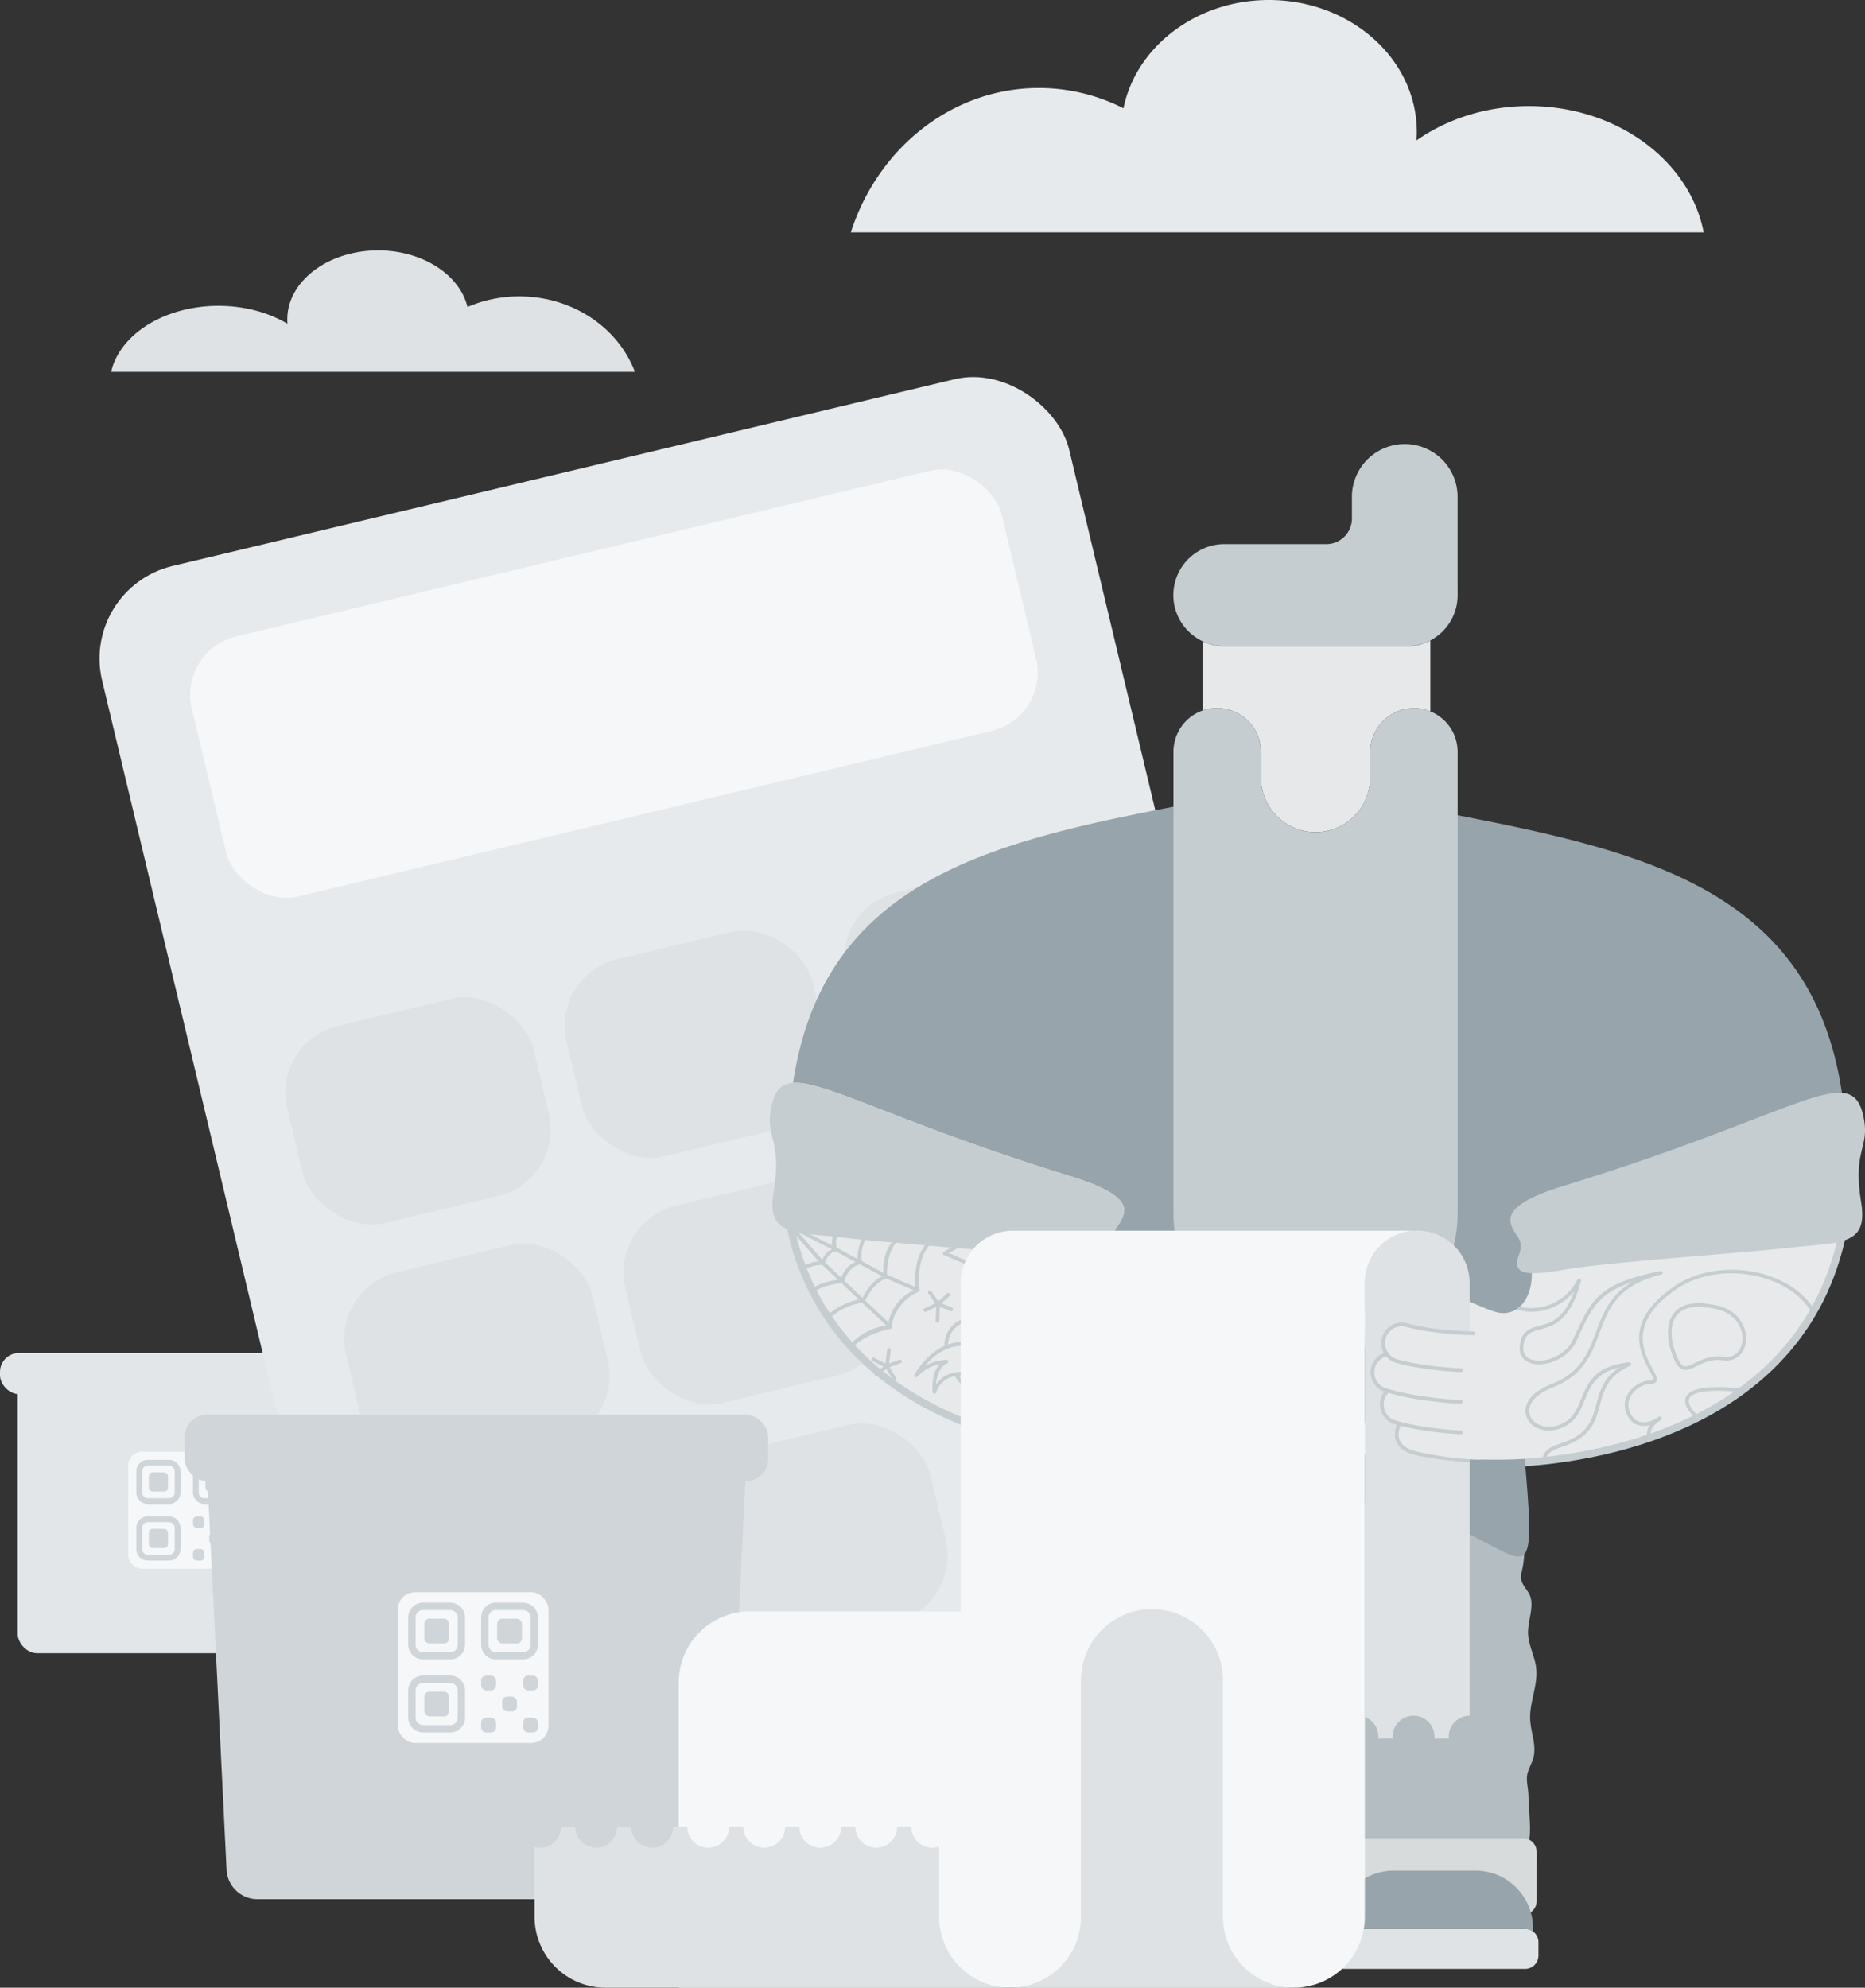<svg xmlns="http://www.w3.org/2000/svg" viewBox="0 0 998.78 1064.53"><rect x="0" y="0" width="998.78" height="1064.53" fill="#333333" stroke="none"/><defs><style>.cls-1{fill:#e2e6e9}.cls-2{fill:#f5f7f8}.cls-3{fill:#d0d5da}.cls-15,.cls-4{fill:none;stroke:#c5cdd0}.cls-4{stroke-miterlimit:10;stroke-width:8px}.cls-5{fill:#97a4ac}.cls-6{fill:#e6eaed}.cls-7{fill:#dee2e5}.cls-8{fill:#e8e9ea}.cls-9{fill:#c5cdd0}.cls-14{fill:#d0d5d9}.cls-15{stroke-linecap:round;stroke-linejoin:round;stroke-width:2px}</style></defs><g><g><rect width="201.05" height="154.62" x="9.47" y="730.8" class="cls-1" rx="10.37"/><rect width="220" height="22" y="724.63" class="cls-1" rx="10.1"/><rect width="62.66" height="62.66" x="68.67" y="777.48" class="cls-2" rx="7.19"/><path d="M90.5 784.93a3.08 3.08 0 013.08 3.07v11.3a3.08 3.08 0 01-3.08 3.08H79.2a3.08 3.08 0 01-3.08-3.08V788a3.08 3.08 0 013.08-3.08h11.3m0-3.08H79.2A6.16 6.16 0 0073 788v11.3a6.16 6.16 0 006.16 6.16H90.5a6.16 6.16 0 006.16-6.16V788a6.16 6.16 0 00-6.16-6.16zM120.8 784.93a3.08 3.08 0 013.08 3.08v11.3a3.08 3.08 0 01-3.08 3.08h-11.3a3.08 3.08 0 01-3.08-3.08V788a3.08 3.08 0 013.08-3.08h11.3m0-3.08h-11.3a6.16 6.16 0 00-6.16 6.16v11.3a6.16 6.16 0 006.16 6.16h11.3a6.16 6.16 0 006.16-6.16V788a6.16 6.16 0 00-6.16-6.16zM90.5 815.23a3.09 3.09 0 013.08 3.08v11.3a3.09 3.09 0 01-3.08 3.09H79.2a3.09 3.09 0 01-3.08-3.09v-11.3a3.09 3.09 0 013.08-3.08h11.3m0-3.08H79.2a6.16 6.16 0 00-6.2 6.16v11.3a6.16 6.16 0 006.16 6.17H90.5a6.16 6.16 0 006.16-6.17v-11.3a6.16 6.16 0 00-6.16-6.16z" class="cls-3"/><rect width="10.27" height="10.27" x="79.71" y="788.53" class="cls-3" rx="2.05"/><rect width="10.27" height="10.27" x="79.71" y="818.83" class="cls-3" rx="2.05"/><rect width="6.16" height="6.16" x="103.34" y="812.15" class="cls-3" rx="2.05"/><rect width="6.16" height="6.16" x="120.8" y="812.15" class="cls-3" rx="2.05"/><rect width="6.16" height="6.16" x="112.07" y="820.88" class="cls-3" rx="2.05"/><rect width="6.16" height="6.16" x="120.8" y="829.61" class="cls-3" rx="2.05"/><rect width="6.16" height="6.16" x="103.34" y="829.61" class="cls-3" rx="2.05"/><rect width="10.27" height="10.27" x="110.02" y="788.53" class="cls-3" rx="2.05"/><path d="M800.73 702.58c11.22 3.36 19.93-6.24 19.62-21v-.91c3.71 0 9.08-.57 17-1.91 23.64-4 94.1-8.71 120.81-11.76 10.59-1.21 19.35-1.59 25.82-3.06-20.2 86.86-106.64 113.42-169.33 117.48-20.68 1.34-74.41-1.7-84.26-2.66C711 776.88 694 777 692.76 771.1c-4-19.46 48.45-4.5 49-9.23.3-2.78-3.72-4.14-3.83-11-.08-5.08 3.35-5.77 3.23-10.31-.09-3.09-4.87-5.72-5-11.21-.1-7.12 3.5-6.48 3.66-10.15.46-10.58-63.36-18.15-61.18-31.77 4-24.85 69.3 36.3 82.52 20.44 17.01-20.4 24.53-9.79 39.57-5.29z" class="cls-4"/><path d="M779.43 436.38l-.32 193.32c-23.62 94.3 29.64 96.3 64.79 85.51C936.15 687 969.32 584 986.43 585.29c-16.11-108.29-105.37-129.18-207-148.91z" class="cls-5"/><rect width="532.46" height="683.01" x="114.92" y="243.74" class="cls-6" rx="50.97" transform="rotate(-13.43 381.27 585.369)"/><rect width="446.03" height="143.17" x="105.8" y="294.53" class="cls-2" rx="32.09" transform="rotate(-13.43 328.928 366.209)"/><rect width="135.67" height="108.53" x="156.09" y="540.69" class="cls-7" rx="36.66" transform="rotate(-13.43 224.005 595.097)"/><rect width="135.67" height="108.53" x="305.64" y="504.97" class="cls-7" rx="36.66" transform="rotate(-13.43 373.611 559.365)"/><rect width="135.67" height="108.53" x="455.19" y="469.25" class="cls-7" rx="36.66" transform="rotate(-13.43 523.175 523.629)"/><rect width="135.67" height="108.53" x="187.61" y="672.64" class="cls-7" rx="36.66" transform="rotate(-13.43 255.526 727.071)"/><rect width="135.67" height="108.53" x="337.16" y="636.92" class="cls-7" rx="36.66" transform="rotate(-13.43 405.132 691.339)"/><rect width="135.67" height="108.53" x="486.7" y="601.2" class="cls-7" rx="36.66" transform="matrix(.97 -.23 .23 .97 -137.1 146.76)"/><rect width="135.67" height="108.53" x="219.13" y="804.59" class="cls-7" rx="36.66" transform="rotate(-13.43 287.043 859.088)"/><rect width="135.67" height="108.53" x="368.68" y="768.87" class="cls-7" rx="36.66" transform="rotate(-13.43 436.649 823.356)"/><rect width="135.67" height="108.53" x="518.22" y="733.15" class="cls-7" rx="36.66" transform="rotate(-13.43 586.255 787.625)"/><path d="M59.53 199.15H340c-8.85-23.51-33.21-40.41-61.89-40.41a70.3 70.3 0 00-27.77 5.66c-4.13-17.22-24-30.28-47.84-30.28-26.85 0-48.63 16.54-48.63 36.94 0 .79 0 1.57.1 2.35-10.05-6-22.93-9.61-37-9.61-28.89 0-52.88 15.29-57.44 35.35z" class="cls-7"/><path d="M912.38 124.47H455.64c14.41-45 54.09-77.34 100.79-77.34A99.89 99.89 0 01601.66 58c6.72-33 39.05-58 77.9-58 43.74 0 79.2 31.65 79.2 70.7 0 1.51-.07 3-.17 4.5 16.41-11.5 37.35-18.4 60.22-18.4 47.08 0 86.19 29.28 93.57 67.67z" class="cls-6"/><path d="M543.56 670.54c-30.8-3.11-72.79-6.23-92-8.47-10.59-1.23-19.36-1.63-25.83-3.11 13.69 59.41 58.4 90.71 105.35 105.9 21.68 7.02 24.39-93.12 12.48-94.32z" class="cls-4"/><path d="M543.56 670.54c-30.8-3.11-72.79-6.23-92-8.47-10.59-1.23-19.36-1.63-25.83-3.11 13.69 59.41 58.4 90.71 105.35 105.9 21.68 7.02 24.39-93.12 12.48-94.32z" class="cls-8"/><path d="M497.34 664.69c-7.85 7.5-7.58 20.69-7.1 24.6l-15.17-6.58c-.24-2.71.49-14.21 6-18l-2.13-.33c-5.4 3.75-6.09 14.05-5.89 17.3l-11.35-6.18c-.82-2.1-.49-8.79 2.68-12.82l-1.95-.29c-2.4 3.29-3.26 8.52-3.21 11.87l-11-6c-1.07-3.5-.58-6.13 2.36-7.95l-2-.28c-3 1.05-3.3 4.35-3 6.94 0 0-23.91-12.12-25.35-12.69.28.92 18.13 21.23 18.13 21.23a23.28 23.28 0 00-8.47 2.68c.27.59.54 1.19.82 1.78a22.08 22.08 0 019.59-2.64l8.52 8.11c-4.4.37-11.1 2.33-13.28 4.47.35.59.68 1.18 1 1.77 3.6-3 11.12-4.24 14.17-4.42L460 696c-5.52.91-13.16 4.69-16 7.94.4.53.79 1.06 1.19 1.58h.07c3-3.52 10.64-7.31 16.57-7.72l12.81 12a34.06 34.06 0 00-20.11 11.09l1.39 1.37c4.78-5.3 13.28-9.24 21.36-10.62a.33.33 0 00.1-.06.29.29 0 00.1 0s.06 0 .09-.06l.09-.08a.65.65 0 00.15-.18s.05-.05.06-.09a1.15 1.15 0 00.11-.31 1 1 0 000-.3c-1.06-5.28 5.8-15.86 14-18.62a1 1 0 00.42-.55.3.3 0 000-.1.86.86 0 000-.39c-.11-.54-2.49-17.33 7.06-25.77zm-57 9.95l-13-14.88 18.34 9.41c-2.86.62-4.88 4.37-5.35 5.47zm10.17 9.67l-8.64-8.22c.54-1.49 2.57-5.85 5.85-5.84h.07l10.43 5.75c-4.69 1.2-7.22 6.89-7.72 8.31zm11.39 10.82l-9.77-9.29c.09-.87 3.08-8.07 8.58-8.64l12 6.48c-3.98 1.04-8.08 5.9-10.82 11.45zm14 13.15l-12.53-11.74c3.5-7.44 8.57-11.23 11.25-11.76 0 0 .06 0 .1-.06l14.76 6.38c-7.77 2.99-13.21 11.98-13.57 17.18zM572.45 742.67a1 1 0 00-1-.65 56.73 56.73 0 01-10.67 0c6.3-3.1 10.59-10.43 10.79-10.77a1 1 0 00-1.45-1.26 18.69 18.69 0 01-7.52 4c2.17-3.65 3-7 2.34-9.81-1.82-7.83-8.35-11.23-13.88-11.8-5.84-.6-11.25 1.7-14.12 5.84-3-6.56-8.72-11.28-14.9-12.24h-.17a13.71 13.71 0 00-13.17 5.53 14.77 14.77 0 00-2.87 9.26c-10.19 4.55-16 15.29-16.12 15.44a1 1 0 001.59 1.11 21.75 21.75 0 0112-6.72c-5 5.24-3.87 14.6-3.8 15.07a1 1 0 00.82.83 1 1 0 001-.64 13.15 13.15 0 0110-8.91 58.3 58.3 0 0019.15 17.78 2.85 2.85 0 001.11.39 3.62 3.62 0 001 0c3.91-.4 9-2.52 14.26-5.95.77.24 1.53.45 2.26.63 10 2.4 22.33-5.7 22.86-6a1 1 0 00.49-1.13zm-62.22-29.94a11.86 11.86 0 0111.5-4.78c6.07.95 11.62 6 14.14 12.86a1 1 0 001.8.07c2.4-5.19 8.35-7 13.18-6.51s10.59 3.47 12.18 10.3c.6 2.62-.43 6-3 9.71-2.91.13-6.27-.51-10.83-1.69-5.47-1.42-10.59-4.31-15.55-7.11-4.45-2.52-8.66-4.9-12.79-6a22 22 0 00-13.09.44 12.59 12.59 0 012.46-7.29zm22.26 40.5a1.39 1.39 0 01-1-.13 56.77 56.77 0 01-18-16.41 18 18 0 016 .51c2.3.64 6.09 2.5 10.47 4.65a154.32 154.32 0 0014.56 6.56c-4.46 2.74-8.79 4.49-12.03 4.82zm17.17-5.23c-5.53-1.33-12.57-4.79-18.79-7.85-4.47-2.2-8.34-4.1-10.81-4.78-4.7-1.28-13.87-1.31-18.76 6.26.19-3.79 1.32-9.31 6-11.46a1 1 0 00-.27-1.85h-.12a24.25 24.25 0 00-11.58 3.28c4.71-5.67 13.44-13.16 25-10.07 3.88 1 8 3.35 12.33 5.81 5.06 2.86 10.3 5.82 16 7.3 5 1.29 8.66 2 11.91 1.73h.09a15.52 15.52 0 006-1.72c-2.19 2.59-5.39 5.58-9.06 6.56a1 1 0 00-.63.53 1.17 1.17 0 00.11 1.18c.91 1.3 6.08 1.46 10.25 1.34-4.17 2.14-11.58 5.15-17.67 3.74zM547.92 696.82l6.08-2.22a1 1 0 00.58-1.26 1 1 0 00-1.25-.57l-5.65 2.07.91-7.33a1 1 0 00-1.94-.24l-.93 7.55-5.79-2.92a1 1 0 00-.88 1.74l5.62 2.83-4.38 3.26a1 1 0 00-.2 1.37 1 1 0 00.45.33 1 1 0 00.92-.13l4.77-3.56 3.32 5.63a1 1 0 00.51.42 1 1 0 00.83-.08 1 1 0 00.34-1.34zM476.42 732.22l6.06-2.22a1 1 0 00-.68-1.84l-5.65 2.08.91-7.34a1 1 0 00-1.93-.24l-.94 7.56-5.79-2.92a1 1 0 10-.88 1.74l5.62 2.83-4.38 3.26a1 1 0 00-.2 1.37.94.94 0 00.46.33 1 1 0 00.91-.13l4.77-3.56 3.33 5.63a1 1 0 00.51.42 1 1 0 00.82-.08 1 1 0 00.35-1.34zM539.02 693.64l5.62 2.83M510 700.32l-5.8-2.32 4.08-3.63a1 1 0 10-1.3-1.45l-4.44 4-3.81-5.31a1 1 0 00-1.36-.23 1 1 0 00-.23 1.37l3.76 5.24-5.84 2.75a1 1 0 00-.46 1.29 1 1 0 001.29.47l5.45-2.56-.26 7.39a1 1 0 00.64 1 1.33 1.33 0 00.3.06 1 1 0 001-.94l.27-7.61 6 2.4a1 1 0 00.68-1.83zM599.27 742.5l-5.85-2.33 4.08-3.63a1 1 0 10-1.3-1.45l-4.44 3.91-3.76-5.27a1 1 0 00-1.58 1.14l3.75 5.24-5.83 2.75a1 1 0 00-.47 1.3 1 1 0 00.55.5 1 1 0 00.75 0l5.44-2.56-.26 7.39a1 1 0 00.64.95.77.77 0 00.3.06 1 1 0 001-.94l.27-7.61 6 2.4a1 1 0 00.69-1.83zM561.17 771.63l-6.25-4.35 5.27-3.76a1 1 0 00-1.13-1.59l-5.12 3.65-.85-5.39a1 1 0 00-1.93.3l.93 5.88-6.53.32a1 1 0 10.1 1.95l6.44-.32-.85 6.4a1 1 0 00.64 1 .73.73 0 00.2 0 1 1 0 001.1-.84l.79-6 6.07 4.22a1 1 0 00.23.12 1 1 0 001.13-.36 1 1 0 00-.24-1.23zM520.39 690.1h-.26a1 1 0 01-.72-.77L517 677.09l-11.45-4.9a1 1 0 01-.09-1.79l10.85-6.11 1.12-12.4a1 1 0 01.64-.84 1 1 0 011 .19l9.17 8.44 12.14-2.77a1 1 0 011.13 1.39l-5.19 11.32 6.39 10.7a1 1 0 010 1 1 1 0 01-1 .45l-12.37-1.44-8.2 9.38a1 1 0 01-.75.39zm-12.24-19l10.08 4.31a1 1 0 01.58.72l2.19 10.79 7.21-8.25a1 1 0 01.87-.33l10.88 1.26-5.61-9.4a1 1 0 01-.06-.93l4.57-10-10.68 2.43a1 1 0 01-.9-.24l-8.06-7.41-1 10.9a1 1 0 01-.51.79zM598 693.34a1.8 1.8 0 00-.08-.21.61.61 0 00-.07-.14.75.75 0 00-.15-.16.63.63 0 00-.12-.11.53.53 0 00-.17-.08.62.62 0 00-.19-.07.76.76 0 00-.15 0 .92.92 0 00-.16 0 .76.76 0 00-.16.06 1.21 1.21 0 00-.2.09l-.11.11a1.14 1.14 0 00-.15.16 1 1 0 00-.07.15 1.31 1.31 0 00-.08.21c-.21 1.3-1.16 2.12-2.26 3.07a7.48 7.48 0 00-2.89 4 1 1 0 00.76 1.2h.21a1 1 0 001-.79 5.74 5.74 0 012.25-2.94c.38-.33.77-.67 1.15-1a17.28 17.28 0 01-8.31 14.11l-11.17-20.5 4.6-2.5a1 1 0 10-1-1.76l-4.6 2.51-2.44-4.5a5.47 5.47 0 001.35-6.83 5.46 5.46 0 00-9.59 5.22 5.49 5.49 0 004.81 2.85 5.37 5.37 0 001.67-.28l2.45 4.49-4.6 2.51a1 1 0 00.48 1.88 1 1 0 00.48-.13l4.59-2.5L586.29 712a17.29 17.29 0 01-16.29-.84c.52-.11 1-.26 1.5-.4 1.34-.39 2.51-.74 3.69-.29a1 1 0 00.7-1.88 7.57 7.57 0 00-5 .25c-1.39.41-2.59.76-3.8.23h-.19a1.38 1.38 0 00-.2 0h-.16a.8.8 0 00-.21 0 1.1 1.1 0 00-.14.09l-.18.13-.08.13a.6.6 0 00-.09.13.71.71 0 000 .2 1.13 1.13 0 000 .18 1.08 1.08 0 000 .19v.18a.54.54 0 00.1.16 1.67 1.67 0 00.12.16A19.26 19.26 0 00598 693.34zm-31-11.63a3.45 3.45 0 013-5.11 3.63 3.63 0 011 .14 3.43 3.43 0 012.06 1.67 3.47 3.47 0 01-1.38 4.69 3.46 3.46 0 01-4.68-1.39z" class="cls-9"/><path fill="#b4bdc2" d="M816.17 828.1a44 44 0 01-1.08 13 11.08 11.08 0 00-.55 4.14c.42 3.07 2.37 5.06 4 7.69 3.87 6.26-.34 14.27-.21 21.63.11 6.39 3.58 12.27 4.34 18.61 1.12 9.32-3.67 18.48-3.2 27.85.35 6.81 3.46 13.64 1.76 20.24-.72 2.76-2.23 5.25-3.05 8-1.09 3.63.1 7.51.3 11.31l.73 13.77c.3 5.51.53 11.32-2 16.25-3.12 6.14-9.9 9.62-16.63 11.09s-13.71 1.34-20.51 2.45c-6 1-11.9 2.91-18 2.87-7 0-13.78-2.73-20.32-5.38l-24.19-9.81a4.56 4.56 0 01-3.61-4.72L711.8 969c-1.5-12.33 4.73-20.37 6.79-32.62.95-5.62-5.09-15.75-5.76-21.41-.71-6-4.05-11.54-4.68-17.59-.78-7.42 2.6-14.58 3.81-22 2.74-16.6-5.58-33.89-1.29-50.15 1.67-6.35 5.22-12.26 5.55-18.82.47-9.24-5.59-18.18-3.91-27.28 1.73-9.47 11.46-15.62 21-17.06s19.16.64 28.76 1.36c5.81.44 11.72.39 17.38 1.79 15.13 3.74 30.2 21 30.58 24"/><path fill="#dfe3e6" d="M823.91 1042.31v5a7.18 7.18 0 01-7.18 7.17h-96.89a7.17 7.17 0 01-7.18-7.17v-7.11a7.16 7.16 0 012.92-5.78 7.09 7.09 0 014.26-1.4h96.89a7.06 7.06 0 014.25 1.4 7.14 7.14 0 012.93 5.78z"/><path fill="#d7dbdb" d="M822.93 1001.23v16.89a7.29 7.29 0 01-5.1 7 30.81 30.81 0 00-27.67-17.24h-43.75a30.83 30.83 0 00-27.82 17.55 7.29 7.29 0 01-6.9-7.28v-26.42a7.28 7.28 0 013.55-6.25 7.17 7.17 0 013.74-1h96.67a7.15 7.15 0 013.07.68 7.28 7.28 0 014.22 6.61z"/><path d="M821 1032.68v1.79a7.06 7.06 0 00-4.25-1.4h-96.91a7.09 7.09 0 00-4.26 1.4v-1.79a30.84 30.84 0 0130.83-30.83h43.74a30.84 30.84 0 0130.85 30.83zM631.91 431.38V624.7c14.18 12.83 8.81 22.34 10.27 39.13 1.2 13.48-17 23.48-34.66 27.55-5.79 1.35-19.52-1-17.57-13.65v-.91c5.42 0 7.33-1.39 8.39-3.64 1.72-3.67-3.73-8.28-1.07-14.3a10 10 0 011-1.74c5.51-8 10.19-16.39-24.94-27.22-92.2-28.41-131.51-51.2-148.62-50C441 471.67 530.25 450.94 631.91 431.38z" class="cls-5"/><path d="M780.61 313.91v4.88A27.3 27.3 0 01766 343c-.23.13-.48.24-.71.36l-.73.34a7 7 0 01-.75.32c-.26.12-.53.22-.8.33l-.71.25c-.57.2-1.16.39-1.76.55l-.59.15-.8.19c-.25.06-.51.1-.76.15s-.76.14-1.14.2l-.86.11h-.53c-.38 0-.76.06-1.14.08s-.94 0-1.41 0h-97.62c-.85 0-1.7 0-2.54-.12-.18 0-.34 0-.52-.05s-.57-.06-.85-.11l-.51-.08q-.59-.09-1.17-.21c-.28-.06-.55-.12-.83-.2s-.49-.11-.74-.18-.57-.16-.86-.25l-.22-.07c-.36-.1-.71-.23-1.08-.36l-.33-.12c-.3-.11-.6-.24-.9-.37s-.78-.33-1.16-.5a27.63 27.63 0 01-7.61-5.38 27.32 27.32 0 0119.32-46.63h54.65A13.66 13.66 0 00724 277.81v-11.7a28.3 28.3 0 0156.6 0v47.8z" class="cls-9"/><path fill="#e7e8ea" d="M766 343v38a10.65 10.65 0 00-1-.39 30 30 0 00-2.13-.64c-.36-.1-.72-.17-1.1-.24a11.94 11.94 0 00-1.22-.21c-.69-.1-1.39-.17-2.11-.21h-1.2a23.42 23.42 0 00-23.42 23.41v13.66a29.28 29.28 0 01-58.56 0v-13.7a23.42 23.42 0 00-23.42-23.41h-1.14l-1 .07-.64.07-.56.06-.61.1h-.23a5.5 5.5 0 00-.77.15l-.29.06a4.86 4.86 0 00-.73.18 19.27 19.27 0 00-1.87.57v-37.05c.38.17.76.35 1.16.5s.6.26.9.37l.33.12q.54.19 1.08.36l.22.07c.29.09.57.18.86.25s.49.13.74.18.55.14.83.2.78.15 1.17.21l.51.08c.28.05.57.08.85.11s.34 0 .52.05c.84.08 1.69.12 2.54.12h99c.41 0 .76 0 1.14-.08h.53l.86-.11c.38-.06.76-.12 1.14-.2a6.38 6.38 0 00.76-.15l.8-.19.59-.15c.6-.16 1.19-.35 1.76-.55a7.41 7.41 0 00.71-.25c.27-.11.54-.21.8-.33a7 7 0 00.75-.32c.24-.11.48-.21.73-.34s.46-.32.72-.43z"/><path d="M591.92 676.9c15.6 46.12-7.78 117.74-8 141.38-.17 16.11 19 .2 45.77-4.61 27.33-4.92 85-21.49 144.49 2.38 42.71 17.14 48.68 39.16 42.92-28.38-3.63-42.57-7.41-124.14-7.41-124.14l-214.56-13.71z" class="cls-5"/><path d="M766 381l-1-.39c-.36-.13-.71-.24-1.06-.34s-.71-.21-1.07-.3-.72-.17-1.1-.24a11.94 11.94 0 00-1.22-.21c-.69-.1-1.4-.17-2.11-.21h-1.2a23.42 23.42 0 00-23.42 23.41v13.66a29.28 29.28 0 01-58.56 0v-13.7a23.42 23.42 0 00-23.42-23.41h-1.14l-1 .07-.64.07-.56.06-.61.1h-.23l-.77.15-.29.06c-.24.05-.49.11-.73.18-.64.17-1.26.36-1.87.58a23.36 23.36 0 00-15 17 22.59 22.59 0 00-.57 5.1V649.49c0 1.3 0 2.59.1 3.87a2.83 2.83 0 000 .29c.06 1.08.13 2.16.23 3.23a76.72 76.72 0 001.19 7.92 75.71 75.71 0 0010.85 26.4 76.53 76.53 0 0018.11 19.23l.08.06q2.87 2.14 5.93 4l.17.11q1.51.92 3.09 1.77h.09c1 .56 2.07 1.09 3.13 1.6l.13.07c1 .5 2.1 1 3.17 1.43l.39.16q3.17 1.34 6.48 2.38l.55.17c1.09.33 2.18.65 3.29.93l.22.06c1 .26 2.1.5 3.15.73l.6.12c1.09.22 2.2.42 3.31.59l.6.09c1 .15 2 .28 3.08.39l.47.05c1.12.11 2.25.2 3.39.26h.76c1.16 0 2.33.09 3.5.09 1.18 0 2.36 0 3.53-.09h.66c1.15-.07 2.3-.15 3.43-.26l.45-.05c1.17-.13 2.33-.27 3.47-.45h.07c1.19-.19 2.38-.4 3.56-.64h.34c1.08-.22 2.15-.46 3.22-.73a73.53 73.53 0 007.38-2.27h.14c2.26-.83 4.46-1.77 6.61-2.8l.23-.11c.89-.43 1.78-.87 2.65-1.33a76.09 76.09 0 0040.39-67.21V402.68A23.39 23.39 0 00766 381z" class="cls-9"/><path d="M800.73 702.58c11.22 3.36 19.93-6.24 19.62-21v-.91c3.71 0 9.08-.57 17-1.91 23.64-4 94.1-8.71 120.81-11.76 10.59-1.21 19.35-1.59 25.82-3.06-20.2 86.86-106.64 113.42-169.33 117.48-20.68 1.34-74.41-1.7-84.26-2.66C711 776.88 694 777 692.76 771.1c-4-19.46 48.45-4.5 49-9.23.3-2.78-3.72-4.14-3.83-11-.08-5.08 3.35-5.77 3.23-10.31-.09-3.09-4.87-5.72-5-11.21-.1-7.12 3.5-6.48 3.66-10.15.46-10.58-63.36-18.15-61.18-31.77 4-24.85 69.3 36.3 82.52 20.44 17.01-20.4 24.53-9.79 39.57-5.29z" class="cls-8"/><path d="M413 593.18c-3.33 16.56 6 16.86 1.26 45.41-2.35 14.15 2.22 18.95 12.07 21.21 6.47 1.49 15.24 1.88 25.82 3.11 26.7 3.09 97.15 7.87 120.79 12 7.88 1.35 13.25 2 17 1.94 5.42 0 7.33-1.39 8.39-3.64 1.72-3.67-3.73-8.28-1.07-14.3a10 10 0 011-1.74c5.51-8 10.19-16.39-24.94-27.22-92.2-28.41-131.51-51.2-148.62-50-6.63.47-9.93 4.52-11.7 13.23z" class="cls-9"/><path d="M372.37 1017.13H137.91a16.6 16.6 0 01-16.58-15.78l-11.18-228.26h290L389 1001.35a16.59 16.59 0 01-16.63 15.78z" class="cls-14"/><rect width="312.51" height="35.56" x="98.88" y="757.68" class="cls-14" rx="11.85"/><rect width="80.76" height="80.76" x="212.99" y="852.71" class="cls-2" rx="9.27"/><path d="M241.12 862.31a4 4 0 014 4v14.56a4 4 0 01-4 4h-14.56a4 4 0 01-4-4v-14.59a4 4 0 014-4h14.56m0-4h-14.56a8 8 0 00-7.95 7.95v14.56a7.94 7.94 0 007.95 7.94h14.56a7.93 7.93 0 007.94-7.94v-14.51a7.94 7.94 0 00-7.94-7.95zM280.17 862.31a4 4 0 014 4v14.56a4 4 0 01-4 4h-14.56a4 4 0 01-4-4v-14.59a4 4 0 014-4h14.56m0-4h-14.56a7.94 7.94 0 00-7.94 7.95v14.56a7.93 7.93 0 007.94 7.94h14.56a7.94 7.94 0 007.95-7.94v-14.51a8 8 0 00-7.95-7.95zM241.12 901.36a4 4 0 014 4v14.54a4 4 0 01-4 4h-14.56a4 4 0 01-4-4v-14.57a4 4 0 014-4h14.56m0-4h-14.56a8 8 0 00-7.95 7.94v14.63a8 8 0 007.95 7.94h14.56a7.94 7.94 0 007.94-7.94v-14.57a7.94 7.94 0 00-7.94-7.94z" class="cls-3"/><rect width="13.24" height="13.24" x="227.22" y="866.94" class="cls-3" rx="2.65"/><rect width="13.24" height="13.24" x="227.22" y="905.99" class="cls-3" rx="2.65"/><rect width="7.94" height="7.94" x="257.67" y="897.39" class="cls-3" rx="2.65"/><rect width="7.94" height="7.94" x="280.17" y="897.39" class="cls-3" rx="2.65"/><rect width="7.94" height="7.94" x="268.92" y="908.64" class="cls-3" rx="2.65"/><rect width="7.94" height="7.94" x="280.17" y="919.9" class="cls-3" rx="2.65"/><rect width="7.94" height="7.94" x="257.67" y="919.9" class="cls-3" rx="2.65"/><rect width="13.24" height="13.24" x="266.27" y="866.94" class="cls-3" rx="2.65"/><path d="M738.17 930.06v1h7.7c0-.33-.05-.66-.05-1a11.2 11.2 0 1122.4 0v1h7.7c0-.33-.05-.66-.05-1a11.2 11.2 0 0111.16-11.19V687.06a28 28 0 00-28-28 28 28 0 00-28 28V919.6a11.19 11.19 0 017.14 10.46z" class="cls-7"/><path d="M542.49 659.11a28 28 0 00-28 28v175.94h-113a38 38 0 00-38 38v163.48h329.44a38 38 0 0038-38V687.06a28 28 0 0126.46-27.95z" class="cls-2"/><path d="M654.93 1026.53V899.8a38 38 0 00-76 0v126.73a38 38 0 01-38 38h152a38 38 0 01-38-38zM502.93 1026.53v-37.6a11.08 11.08 0 01-3.66.63 11.21 11.21 0 01-11.2-11.2h-7.6a11.2 11.2 0 01-22.4 0h-7.6a11.2 11.2 0 01-22.4 0h-7.6a11.2 11.2 0 01-22.4 0h-7.6a11.2 11.2 0 01-22.4 0h-7.6a11.2 11.2 0 01-22.4 0h-7.6a11.2 11.2 0 01-22.4 0h-7.6a11.2 11.2 0 01-11.2 11.2 11.44 11.44 0 01-3-.42v37.39a38 38 0 0038 38h216.66a38 38 0 01-38-38z" class="cls-7"/><path d="M998.06 598.54c3.3 16.57-6 16.85-1.34 45.4 2.33 14.16-2.24 19-12.1 21.2-6.48 1.47-15.24 1.85-25.83 3.06-26.71 3-97.16 7.71-120.81 11.76-7.88 1.35-13.25 1.94-17 1.92-5.42 0-7.33-1.4-8.39-3.66-1.71-3.67 3.75-8.27 1.1-14.3a9.82 9.82 0 00-1-1.73c-5.5-8-10.17-16.41 25-27.18 92.24-28.27 131.59-51 148.7-49.73 6.61.49 9.93 4.55 11.67 13.26z" class="cls-9"/><path d="M800.28 714.21l-11.28-.49c-10.07-.11-25.42-1.51-35.34-4.29a10 10 0 00-11.24 14.84c.12.2.26.4.4.59a10 10 0 00-.79 19.29l1.14.34v.09a10 10 0 004 16.86c.88.26 1.8.51 2.73.75a6.49 6.49 0 00-1.57 3.15c-1.5 5.31 1.84 9.7 7 11.56 5.73 2.05 20.3 5 30.5 4.64 2.12-.06 4.13.11 5.75.13 17.07.23 8.7-67.46 8.7-67.46z" class="cls-8"/><path d="M782.35 733.85c-11.16-.55-24.22-2.06-34.12-4.85a10 10 0 115.41-19.25c9.92 2.79 25.27 4.18 35.34 4.3" class="cls-15"/><path d="M782.35 750.8c-11.88-.52-28.58-2.62-40.34-6.33a10 10 0 01.84-19.3M782.35 767.16c-11.35-.64-25-2.37-35.2-5.39a10 10 0 01-4-16.86" class="cls-15"/><path d="M786.93 783.24c-13.9-1.07-26.73-3-32-4.88-6.12-2.19-9.08-7.51-7.55-13a7.52 7.52 0 011.79-3.53l1.51 1.31a5.54 5.54 0 00-1.37 2.76c-1.25 4.45 1.2 8.73 6.34 10.57s17.61 4 31.32 5.07zM889.46 680.74c-33 6.41-37.13 15.36-45.43 33.19-.67 1.43-1.36 2.92-2.1 4.47-3.19 6.69-14.47 12.53-22.08 9.57-3.77-1.47-5-4.88-3.43-9.84 1.31-4.26 4.26-5 8.35-6.12 6.88-1.81 16.3-4.29 21.91-26.12a1 1 0 00-.59-1.15 1 1 0 00-1.22.46 28 28 0 01-25.53 15.4 20 20 0 01-5.28-.92 13.28 13.28 0 01-1.8 1.41 21.08 21.08 0 007 1.46 29.66 29.66 0 0023.63-10.82c-5.29 14.89-12.6 16.81-18.61 18.39-4.16 1.1-8.09 2.13-9.72 7.43-1.82 5.93-.15 10.39 4.59 12.23 8.72 3.4 21-3.07 24.55-10.54.74-1.56 1.44-3 2.11-4.49 6.45-13.85 10.32-22.16 28.22-28.11-11.86 6.91-15.62 16.92-19.28 26.68-4.21 11.24-8.19 21.86-24 28-11.12 4.32-13.36 10.13-13.72 13.22a9.93 9.93 0 004.58 9.31c4.52 3.07 10.89 3.08 16.61 0 6-3.2 8.27-8.7 10.44-14 3-7.22 6-14.65 18.58-17.47-8.57 5.6-10.46 12.68-12.29 19.55s-3.52 13.24-11.82 18a39.75 39.75 0 01-7 3c-4.51 1.58-8.81 3.1-9.89 7.5l2.12-.24c1.06-2.68 4-3.88 8.42-5.42a41.59 41.59 0 007.32-3.12c9-5.2 10.89-12.33 12.73-19.23 2.12-7.95 4.12-15.46 16.2-21a1 1 0 00-.5-1.86c-18.45 1.85-22.3 11.25-25.69 19.54-2.13 5.23-4.15 10.17-9.54 13-6.08 3.24-11.53 2.17-14.6.08a8 8 0 01-3.74-7.47c.52-4.5 5.06-8.74 12.48-11.62 16.62-6.46 20.94-18 25.12-29.13 4.95-13.22 9.63-25.7 33.3-31.36a1 1 0 00-.41-1.91z" class="cls-9"/><path d="M944.17 682.34c-16.55-4.62-34.66-2.16-47.26 6.4-27.75 18.87-18.51 36-13.55 45.27 1 2 2.36 4.39 2 5-.07.13-.49.33-1.58.33-4.29 0-9.09 2.78-11.67 6.75a11.48 11.48 0 00-.94 11.21c1.44 3.23 3.6 5.27 6.43 6a11.52 11.52 0 006-.1 7.72 7.72 0 00-1.56 4.15 6.07 6.07 0 00.59 2.87l1.88-.64a4 4 0 01-.52-2.15c.09-2.15 1.9-4.52 5.23-6.85a1 1 0 10-1.12-1.6c-2.46 1.72-6.55 3.39-10 2.44-2.24-.62-4-2.29-5.16-5a9.46 9.46 0 01.79-9.36c2.24-3.45 6.36-5.86 10-5.86 1.07 0 2.57-.13 3.26-1.27.91-1.53-.24-3.66-2-6.89-4.67-8.69-13.37-24.86 12.93-42.73 12.14-8.26 29.63-10.61 45.64-6.14 12.78 3.56 22.71 10.88 27.48 20.18.39-.66.77-1.32 1.15-2-5.12-9.2-15.19-16.44-28.02-20.01z" class="cls-9"/><path d="M902.76 733.68a4.76 4.76 0 01-1.62-.28c-1.76-.63-3.21-2.35-4.57-5.41-3.34-7.48-5.32-18.53.09-25 4.3-5.16 12.2-6.38 23.48-3.64 11.48 2.8 16.14 12.51 14.7 20.21-1.19 6.31-6 9.85-12.14 9s-10.51 1.37-14.05 3.11c-2.15 1.06-4.06 2.01-5.89 2.01zm6.87-33.83c-5.21 0-9 1.46-11.47 4.37-4.84 5.8-2.92 16 .19 23 1.12 2.5 2.25 3.93 3.45 4.37 1.54.55 3.5-.42 6-1.65 3.58-1.76 8.48-4.18 15.18-3.29 6.16.82 9.18-3.31 10-7.45 1.28-6.82-2.93-15.44-13.25-17.95a43 43 0 00-10.1-1.4zM915.63 743c-7.1.51-11.39 2.26-12.75 5.2s.35 6.87 5.38 11.64l1.87-.92c-4.63-4.26-6.52-7.66-5.48-9.9 2.07-4.45 15.09-5 27.74-3.37l2.27-1.64a90.06 90.06 0 00-19.03-1.01z" class="cls-9"/></g></g></svg>